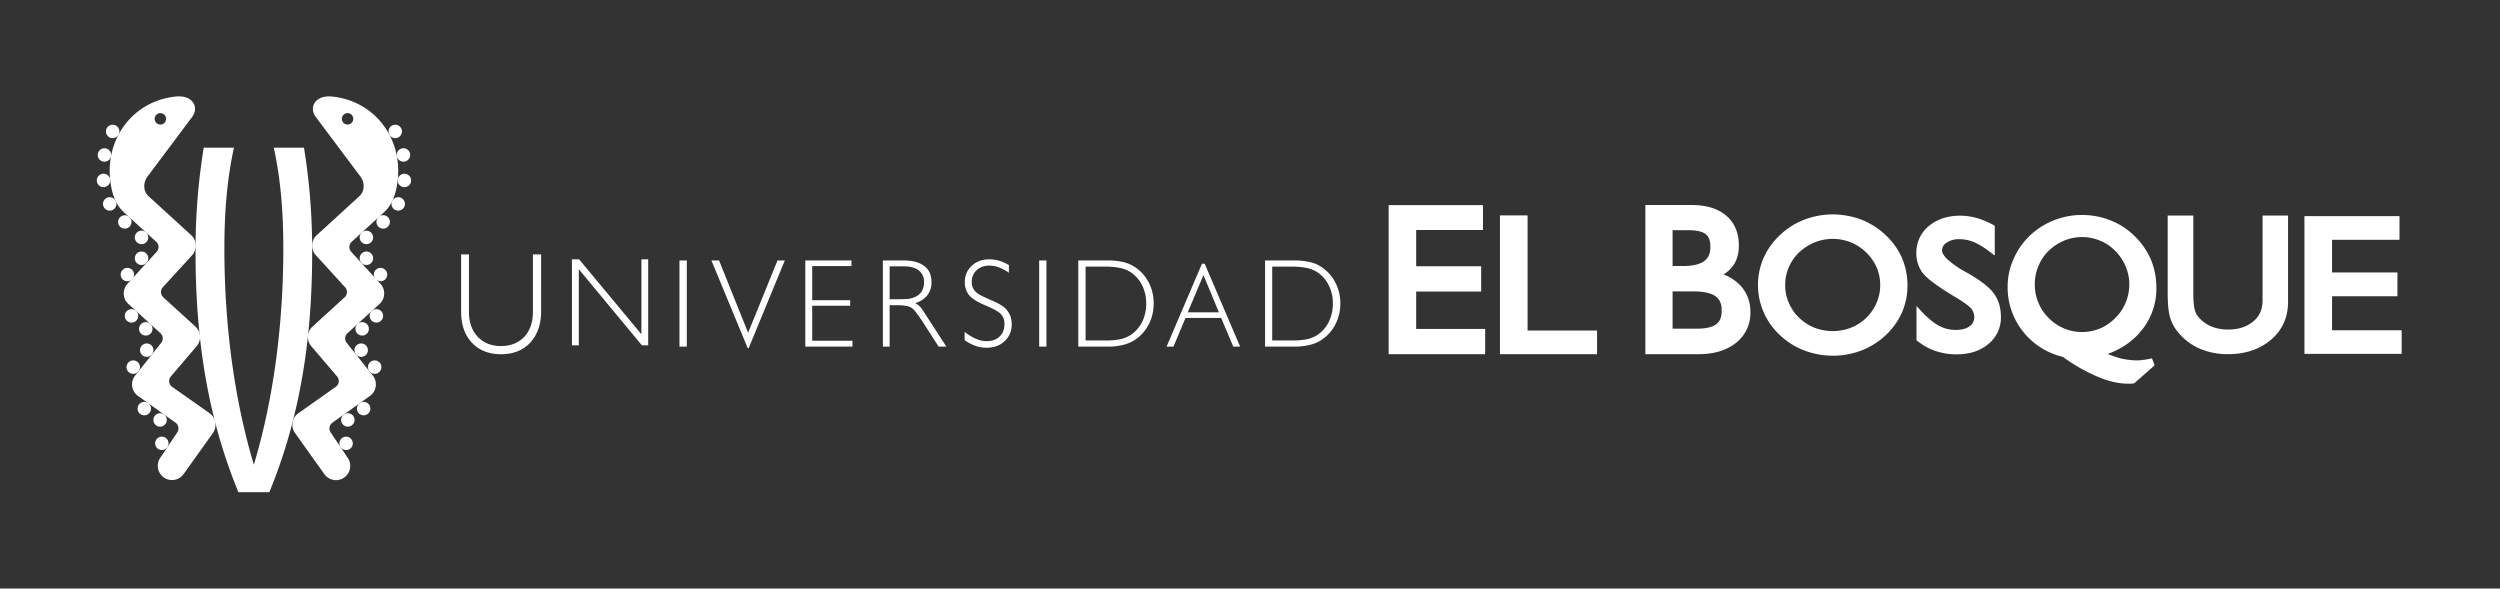 <svg xmlns="http://www.w3.org/2000/svg" width="1627" height="383" viewBox="0 0 1627 383"><rect x="0" y="0" width="1627" height="383" fill="#333333" stroke="none"/><g transform="translate(22861 23328)"><rect width="1627" height="383" transform="translate(-22861 -23328)" fill="none"/><g transform="translate(-22798 -23265.275)"><path d="M26.014,209.286C5.393,159.218-1.86,107.381-1.86,53.926a412.666,412.666,0,0,1,5.305-68.89H23.122c-4.751,21.625-6.234,43.8-6.234,65.893,0,46.4,5.755,95.73,19.182,140.448C49.5,146.659,55.251,97.326,55.251,50.929c0-22.089-1.454-44.268-6.219-65.893H68.694a414.276,414.276,0,0,1,5.32,68.89c0,53.455-7.253,105.291-27.874,155.359Z" transform="translate(66.137 48.33)" fill="#fff"/><path d="M1.328,1.05a4.376,4.376,0,1,1-.285,6.174A4.393,4.393,0,0,1,1.328,1.05" transform="translate(171.169 87.506)" fill="#fff"/><path d="M1.328,1.06A4.376,4.376,0,1,1,1.043,7.22,4.365,4.365,0,0,1,1.328,1.06" transform="translate(171.169 101.061)" fill="#fff"/><path d="M1.33,1.06A4.371,4.371,0,0,1,7.219,7.519,4.37,4.37,0,1,1,1.33,1.06" transform="translate(180.415 111.643)" fill="#fff"/><path d="M1.322,1.06a4.376,4.376,0,1,1-.285,6.174A4.365,4.365,0,0,1,1.322,1.06" transform="translate(168.423 147.001)" fill="#fff"/><path d="M1.489.924a4.37,4.37,0,1,1-.6,6.144,4.358,4.358,0,0,1,.6-6.144" transform="translate(167.795 160.864)" fill="#fff"/><path d="M1.528.895A4.367,4.367,0,1,1,.838,7.024,4.347,4.347,0,0,1,1.528.895" transform="translate(176.595 171.898)" fill="#fff"/><path d="M1.328,1.06A4.376,4.376,0,1,1,1.043,7.22,4.365,4.365,0,0,1,1.328,1.06" transform="translate(177.666 138.556)" fill="#fff"/><path d="M1.706.757A4.368,4.368,0,1,1,.687,6.842,4.366,4.366,0,0,1,1.706.757" transform="translate(159.126 206.251)" fill="#fff"/><path d="M1.806.693a4.364,4.364,0,1,1-1.2,6.054A4.353,4.353,0,0,1,1.806.693" transform="translate(158.002 221.491)" fill="#fff"/><path d="M1.706.75A4.374,4.374,0,1,1,.687,6.835,4.365,4.365,0,0,1,1.706.75" transform="translate(169.415 198.883)" fill="#fff"/><path d="M.406,2.3A4.367,4.367,0,1,1,2.429,8.141,4.368,4.368,0,0,1,.406,2.3" transform="translate(191.824 65.784)" fill="#fff"/><path d="M.005,3.864A4.366,4.366,0,1,1,4.141,8.45,4.373,4.373,0,0,1,.005,3.864" transform="translate(195.819 50.622)" fill="#fff"/><path d="M.072,4.841A4.369,4.369,0,1,1,5.167,8.3a4.375,4.375,0,0,1-5.1-3.462" transform="translate(195.217 34.118)" fill="#fff"/><path d="M.555,6.125A4.366,4.366,0,1,1,6.534,7.683,4.363,4.363,0,0,1,.555,6.125" transform="translate(189.913 18.902)" fill="#fff"/><path d="M1.328,1.06A4.37,4.37,0,1,1,1.043,7.22,4.365,4.365,0,0,1,1.328,1.06" transform="translate(182.087 77.397)" fill="#fff"/><path d="M6.83,1.05a4.376,4.376,0,1,0,.285,6.174A4.393,4.393,0,0,0,6.83,1.05" transform="translate(25.233 87.506)" fill="#fff"/><path d="M6.83,1.06A4.376,4.376,0,1,0,7.114,7.22,4.365,4.365,0,0,0,6.83,1.06" transform="translate(25.233 101.061)" fill="#fff"/><path d="M6.817,1.06A4.371,4.371,0,0,0,.928,7.519,4.37,4.37,0,1,0,6.817,1.06" transform="translate(15.996 111.643)" fill="#fff"/><path d="M6.824,1.06a4.376,4.376,0,1,0,.285,6.174A4.365,4.365,0,0,0,6.824,1.06" transform="translate(27.989 147.001)" fill="#fff"/><path d="M6.664.924a4.365,4.365,0,1,0,.6,6.144,4.358,4.358,0,0,0-.6-6.144" transform="translate(28.61 160.864)" fill="#fff"/><path d="M6.615.895A4.367,4.367,0,1,0,7.3,7.024,4.346,4.346,0,0,0,6.615.895" transform="translate(19.827 171.898)" fill="#fff"/><path d="M6.824,1.06A4.376,4.376,0,1,0,7.109,7.22,4.365,4.365,0,0,0,6.824,1.06" transform="translate(18.74 138.556)" fill="#fff"/><path d="M6.443.757A4.368,4.368,0,1,0,7.462,6.842,4.384,4.384,0,0,0,6.443.757" transform="translate(37.291 206.251)" fill="#fff"/><path d="M6.33.693a4.333,4.333,0,0,0-6.039,1.2A4.358,4.358,0,1,0,6.33.693" transform="translate(38.419 221.491)" fill="#fff"/><path d="M6.439.75A4.374,4.374,0,1,0,7.474,6.835,4.367,4.367,0,0,0,6.439.75" transform="translate(26.998 198.883)" fill="#fff"/><path d="M7.752,2.3A4.367,4.367,0,1,0,5.714,8.141,4.381,4.381,0,0,0,7.752,2.3" transform="translate(4.582 65.784)" fill="#fff"/><path d="M8.158,3.864A4.374,4.374,0,1,0,4.007,8.45,4.394,4.394,0,0,0,8.158,3.864" transform="translate(0.583 50.622)" fill="#fff"/><path d="M8.09,4.841A4.369,4.369,0,1,0-.5,3.223,4.334,4.334,0,0,0,2.98,8.3,4.365,4.365,0,0,0,8.09,4.841" transform="translate(1.186 34.118)" fill="#fff"/><path d="M7.593,6.125A4.366,4.366,0,1,0,1.614,7.683,4.371,4.371,0,0,0,7.593,6.125" transform="translate(6.496 18.902)" fill="#fff"/><path d="M6.817,1.06A4.371,4.371,0,0,0,.928,7.519,4.37,4.37,0,1,0,6.817,1.06" transform="translate(14.326 77.397)" fill="#fff"/><path d="M28.2,11.31a3.723,3.723,0,1,1,.255,5.26,3.749,3.749,0,0,1-.255-5.26M63.315,205.633,38.393,188.055a4.6,4.6,0,0,1-.719-6.489l16.664-19.512a9.263,9.263,0,0,0-.6-13.083L32.863,129.954a4.636,4.636,0,0,1-.315-6.534L51.6,102.575A9.275,9.275,0,0,0,51,89.492L23.347,64.226c-3.776-3.447-3.687-9.037-.6-13.083L51.521,12.734c2.832-3.717,2.653-8.032-.51-10.925C49.438.386,46.335-1.293,40.656-.678,13.531,2.259-4.692,26.027-1.695,53.556c1.5,13.817,6.444,18.777,9.141,21.25L28.262,93.823a4.586,4.586,0,0,1,.3,6.5L9.53,121.2a9.25,9.25,0,0,0,.614,13.083L31,153.317a4.619,4.619,0,0,1,.315,6.519l-16.754,21A9.265,9.265,0,0,0,16,193.854l24.982,17.8a4.624,4.624,0,0,1,.779,6.489L31,234.226a9.257,9.257,0,0,0,15.046,10.79l18.837-26.375a9.255,9.255,0,0,0-1.574-13.008" transform="translate(10.416 0.809)" fill="#fff"/><path d="M35.86,16.206a3.713,3.713,0,1,1,.24-5.26,3.721,3.721,0,0,1-.24,5.26M23.646-1.028c-5.68-.614-8.782,1.064-10.355,2.488-3.147,2.877-3.342,7.193-.51,10.91L41.57,50.793c3.072,4.031,3.162,9.621-.614,13.083L13.321,89.127a9.248,9.248,0,0,0-.6,13.083l19.032,20.86a4.6,4.6,0,0,1-.3,6.519L10.579,148.606a9.25,9.25,0,0,0-.614,13.083l16.679,19.527a4.6,4.6,0,0,1-.734,6.474L.988,205.268A9.257,9.257,0,0,0-.586,218.276l18.822,26.375a9.27,9.27,0,1,0,15.076-10.79l-10.775-16.08a4.607,4.607,0,0,1,.794-6.474l24.982-17.818a9.277,9.277,0,0,0,1.439-13.023L33,159.486a4.622,4.622,0,0,1,.3-6.534L54.173,133.92a9.263,9.263,0,0,0,.6-13.083L35.74,99.977a4.618,4.618,0,0,1,.3-6.519l20.815-19C59.568,71.983,64.5,67.023,66,53.206c3-27.529-15.211-51.312-42.35-54.234" transform="translate(129.838 1.166)" fill="#fff"/><path d="M296.39,59.342a30.233,30.233,0,0,1-16.6,16.245,33.341,33.341,0,0,1-23.992,0,31.479,31.479,0,0,1-9.951-6.519,28.405,28.405,0,0,1-6.639-9.726,27.874,27.874,0,0,1-2.338-11.464A29.188,29.188,0,0,1,239.2,36.309a29.84,29.84,0,0,1,6.639-9.621,35.285,35.285,0,0,1,10.22-6.609,31.67,31.67,0,0,1,23.513,0A29.873,29.873,0,0,1,289.6,26.688a30.559,30.559,0,0,1,6.879,9.891,29.28,29.28,0,0,1,2.233,11.3,28.355,28.355,0,0,1-2.323,11.464m5.8-44.029a48.785,48.785,0,0,0-15.66-9.981A53.281,53.281,0,0,0,267.737,1.9a51.653,51.653,0,0,0-18.448,3.432,46.7,46.7,0,0,0-15.75,9.981,44.848,44.848,0,0,0-10.655,14.761A43.568,43.568,0,0,0,219.168,47.5a44.367,44.367,0,0,0,14.372,33.029,47.806,47.806,0,0,0,15.66,9.876,52.576,52.576,0,0,0,37.21.09,49.482,49.482,0,0,0,15.87-9.966A46.6,46.6,0,0,0,312.83,65.8a43.537,43.537,0,0,0,3.627-17.564,45.07,45.07,0,0,0-3.537-17.893,45.442,45.442,0,0,0-10.73-15.031M592.782,77.281V55.146h42.545V39.681H592.782V18.416h43.879V3.01H574.8V92.656H638.07V77.281ZM547.54,58.054c-.09,5.77-1.918,10.071-6.069,13.487-3.986,3.387-9.411,5.29-16.5,5.29a28.2,28.2,0,0,1-10.91-2.068,22.083,22.083,0,0,1-8.212-6.069,11.6,11.6,0,0,1-2.488-5.05c-.57-1.948-.884-5.695-.884-11.1V2.621H485.8V53.033c0,6.879.465,12.019,1.5,15.66a26.053,26.053,0,0,0,5.11,9.7,37.287,37.287,0,0,0,14.1,10.8,45.621,45.621,0,0,0,18.463,3.657c11.359,0,20.905-3.177,28.189-9.5,7.373-6.279,11.1-14.851,10.97-24.937V2.621H547.54Zm-89.076,1.214a29.816,29.816,0,0,1-6.624,9.891l-.1.075a30.77,30.77,0,0,1-9.981,6.909A31.323,31.323,0,0,1,430,78.449a30.028,30.028,0,0,1-11.764-2.4,32.162,32.162,0,0,1-10.011-6.819v-.075a28.6,28.6,0,0,1-6.579-9.891A29.393,29.393,0,0,1,399.314,47.5a30.166,30.166,0,0,1,2.338-11.914,29.091,29.091,0,0,1,6.534-9.846,32.412,32.412,0,0,1,10.175-6.774,30.429,30.429,0,0,1,23.393,0,28.635,28.635,0,0,1,9.921,6.7,30.436,30.436,0,0,1,6.789,10.19A28.468,28.468,0,0,1,460.8,47.5a29.653,29.653,0,0,1-2.338,11.764m9.891,18.658a42.756,42.756,0,0,0,10.086-28.249,48.468,48.468,0,0,0-3.567-18.418,47.6,47.6,0,0,0-10.64-15.286,46.447,46.447,0,0,0-15.57-10.16A50.183,50.183,0,0,0,430,2.261a49.105,49.105,0,0,0-18.448,3.552,48.1,48.1,0,0,0-15.72,10.16,46.471,46.471,0,0,0-10.415,15.106,43.473,43.473,0,0,0-3.776,17.743,45.963,45.963,0,0,0,10.026,29.313,46.748,46.748,0,0,0,25.911,16.485,117.774,117.774,0,0,0,22.479,12.858c7.313,3.087,13.952,4.586,19.991,4.586h1.768a7.145,7.145,0,0,0,1.469-.15l.719-.1,13.278-11.674-1-2.817-.734-1.768-1.753.39a40.971,40.971,0,0,1-4.616.7,19.53,19.53,0,0,1-3.642.24,46.792,46.792,0,0,1-10.88-1.424c-2.368-.674-5.05-1.6-7.928-2.712,8.752-3.252,16.11-8.122,21.625-14.821M355.435,39.951h0l-1.918-1.034A61.192,61.192,0,0,1,342.2,30.9a13.322,13.322,0,0,1-2.5-3.147,4.046,4.046,0,0,1-.749-2.158,6.065,6.065,0,0,1,2.862-5.245,14,14,0,0,1,8.407-2.323,24.22,24.22,0,0,1,9.141,1.753,47.105,47.105,0,0,1,10.28,6.189l3.627,2.7V9.334l-1.094-.659A54.425,54.425,0,0,0,361.5,4.209a41.949,41.949,0,0,0-10.745-1.484c-8.062,0-15,2.248-20.381,6.714a22.211,22.211,0,0,0-8.137,17.519,21.165,21.165,0,0,0,4.286,13.278,39.154,39.154,0,0,0,7.118,6.324c3.252,2.473,7.418,5.155,12.483,8.257,3.177,1.813,5.74,3.522,7.733,4.915a24.7,24.7,0,0,1,4.031,3.357,9.017,9.017,0,0,1,2.053,5.6,7.184,7.184,0,0,1-2.982,5.949c-1.978,1.5-4.96,2.428-9.051,2.428a22.664,22.664,0,0,1-10.745-2.593c-3.327-1.708-6.983-4.691-10.91-8.752l-3.926-4.241V83.9l.974.629a36.787,36.787,0,0,0,11.734,6.339,41.425,41.425,0,0,0,13.667,2.083c8.122,0,15.046-2.248,20.4-6.714a21.98,21.98,0,0,0,8.167-17.369c0-5.874-1.379-11.03-4.376-15.211-2.982-4.286-8.752-8.692-17.459-13.712M192,73.369c-2.323,1.768-6.609,2.982-12.858,2.877H163.6V51.984h13.352c7.013,0,11.869,1.184,14.551,3.162,2.653,2.008,4.046,4.676,4.046,9.246,0,4.481-1.2,7.148-3.552,8.977M163.6,12.182h10.475c5.515,0,9.126.974,11.09,2.578a8.054,8.054,0,0,1,2.263,3.162,15.346,15.346,0,0,1,.749,5.05c0,4.5-1.334,7.283-4.031,9.321-2.593,1.948-7.193,3.192-13.787,3.192H163.6Zm33.149,28.773a21.617,21.617,0,0,0,6.144-5.59c2.653-3.612,3.821-8.107,3.821-13.218,0-8.227-2.787-14.971-8.392-19.6-5.59-4.676-13.233-6.789-22.854-6.789h-29.6V92.851h34.677c9.966,0,18.133-2.443,24.337-7.373a24.511,24.511,0,0,0,9.336-20.156,24.814,24.814,0,0,0-6.069-16.694,29.5,29.5,0,0,0-11.4-7.673M69.218,2.546H51.235V92.851h63.211V77.46H69.218ZM-3.284,52.1h42.29V35.65H-3.284v-23.6H40.19v-16.2H-21.192v97H41.614V76.426h-44.9Z" transform="translate(861.93 74.918)" fill="#fff"/><path d="M492.627,52.265V4.206h13.383a45.454,45.454,0,0,1,9.4.944,20.472,20.472,0,0,1,6.819,2.862,21.566,21.566,0,0,1,7.268,8.512A25.607,25.607,0,0,1,532.1,28.273a26.26,26.26,0,0,1-2.608,11.779,22.05,22.05,0,0,1-7.268,8.5,20.8,20.8,0,0,1-6.819,2.877,46.091,46.091,0,0,1-9.4.839Zm25.206,2.682a22.556,22.556,0,0,0,8.107-3.911,26.648,26.648,0,0,0,8.122-9.876A29.354,29.354,0,0,0,536.97,28.2a29.623,29.623,0,0,0-2.907-12.993,26.767,26.767,0,0,0-8.122-9.876,23.073,23.073,0,0,0-8.033-3.911A45.471,45.471,0,0,0,507.1.189H487.981V56.267H507.1a39.585,39.585,0,0,0,10.73-1.319m-80.16-21L447.879,9.72l10.07,24.232Zm9.246-31.62L423.886,56.267h4.481L436.2,37.594h23.2l7.883,18.672h4.466L448.7,2.332ZM371.181,52.265V4.206h13.337a45.343,45.343,0,0,1,9.4.944,20.556,20.556,0,0,1,6.834,2.862,22.129,22.129,0,0,1,7.3,8.512,26.175,26.175,0,0,1,2.578,11.749,26.85,26.85,0,0,1-2.578,11.779,22.641,22.641,0,0,1-7.3,8.5,20.884,20.884,0,0,1-6.834,2.877,45.988,45.988,0,0,1-9.4.839Zm25.176,2.682a24.1,24.1,0,0,0,8.137-3.911,27.051,27.051,0,0,0,8.107-9.876A29.329,29.329,0,0,0,415.479,28.2,29.6,29.6,0,0,0,412.6,15.205a27.174,27.174,0,0,0-8.107-9.876,24.727,24.727,0,0,0-8.062-3.911A45.242,45.242,0,0,0,385.642.189H366.43V56.267h19.212a39.627,39.627,0,0,0,10.715-1.319M345.69.189h-4.721V56.252h4.721ZM323.091,41.7a17.129,17.129,0,0,0-.869-5.32,15.176,15.176,0,0,0-2.742-4.451c-1.753-1.963-5.23-4-10.25-6.084a10.5,10.5,0,0,1-1.2-.569c-4.6-1.948-7.553-3.612-8.872-5.2a8.386,8.386,0,0,1-2.068-5.964,10.049,10.049,0,0,1,3.162-7.583,11.808,11.808,0,0,1,8.2-2.967,18.193,18.193,0,0,1,6.174,1.094,28.559,28.559,0,0,1,6.624,3.567V3.2A31.735,31.735,0,0,0,315,.384a24.91,24.91,0,0,0-6.324-.929c-4.781,0-8.6,1.394-11.584,4.2a13.892,13.892,0,0,0-4.481,10.61,12.718,12.718,0,0,0,2.922,8.722c1.948,2.218,5.575,4.466,10.895,6.669q7.71,3.259,9.816,5.62a9.03,9.03,0,0,1,2.113,6.264c0,3.462-.989,6.129-3.162,8.182-2.038,1.978-4.945,3-8.572,3a17.592,17.592,0,0,1-6.729-1.5,31.756,31.756,0,0,1-7.448-4.556v5.395a29.213,29.213,0,0,0,7.088,3.732A21.822,21.822,0,0,0,306.711,57c4.781,0,8.662-1.349,11.749-4.286A14.349,14.349,0,0,0,323.091,41.7M243.65,4.041h9.306c4.2,0,7.373.824,9.7,2.682a9.066,9.066,0,0,1,3.357,7.538,10.975,10.975,0,0,1-1.469,6.009,9.472,9.472,0,0,1-4.586,3.776,17.754,17.754,0,0,1-4.091,1.154c-1.723.165-4.6.255-8.767.255H243.65Zm0,25.266h4.511a30.812,30.812,0,0,1,7.133.659,8.078,8.078,0,0,1,3.941,2.128,41.423,41.423,0,0,1,2.952,3.732c1.229,1.693,2.8,3.926,4.481,6.669l8.872,13.772h5.02l-15.3-23.6a17.579,17.579,0,0,0-2.113-2.7,21.821,21.821,0,0,0-2.817-2.038,15.474,15.474,0,0,0,7.928-5.155,13.349,13.349,0,0,0,2.623-8.512c0-4.541-1.5-8-4.661-10.415C263.027,1.418,258.561.189,252.7.189H239.245V56.267h4.406ZM219.463,52.43h-26.21V29.652h24.712v-3.6H193.253V3.846h25.566V.189H188.772V56.267h30.691ZM151.936,57.2,175.449.189h-4.765L151.547,47.23,132.635.189h-4.975l23.6,57.007Zm-45.063-.929h4.766V.2h-4.766ZM41.37,5.9,82.417,55.428h4.106V-.545H82.1V48.219L41.55-.545H36.889V55.428H41.37ZM-9.3,61.227c8.017,0,14.372-2.548,19.062-7.553,4.631-5.05,7.073-11.869,7.073-20.366V-3.737H11.5V33.608c0,6.8-1.873,12.2-5.56,16.23-3.851,4-8.887,6.069-15.241,6.069s-11.389-2.068-15.121-6.069c-3.821-4.031-5.71-9.426-5.71-16.23V-3.737h-5.1V33.308c0,8.587,2.308,15.406,6.983,20.366,4.676,5.005,11.03,7.553,18.942,7.553" transform="translate(272.326 106.581)" fill="#fff"/></g></g></svg>